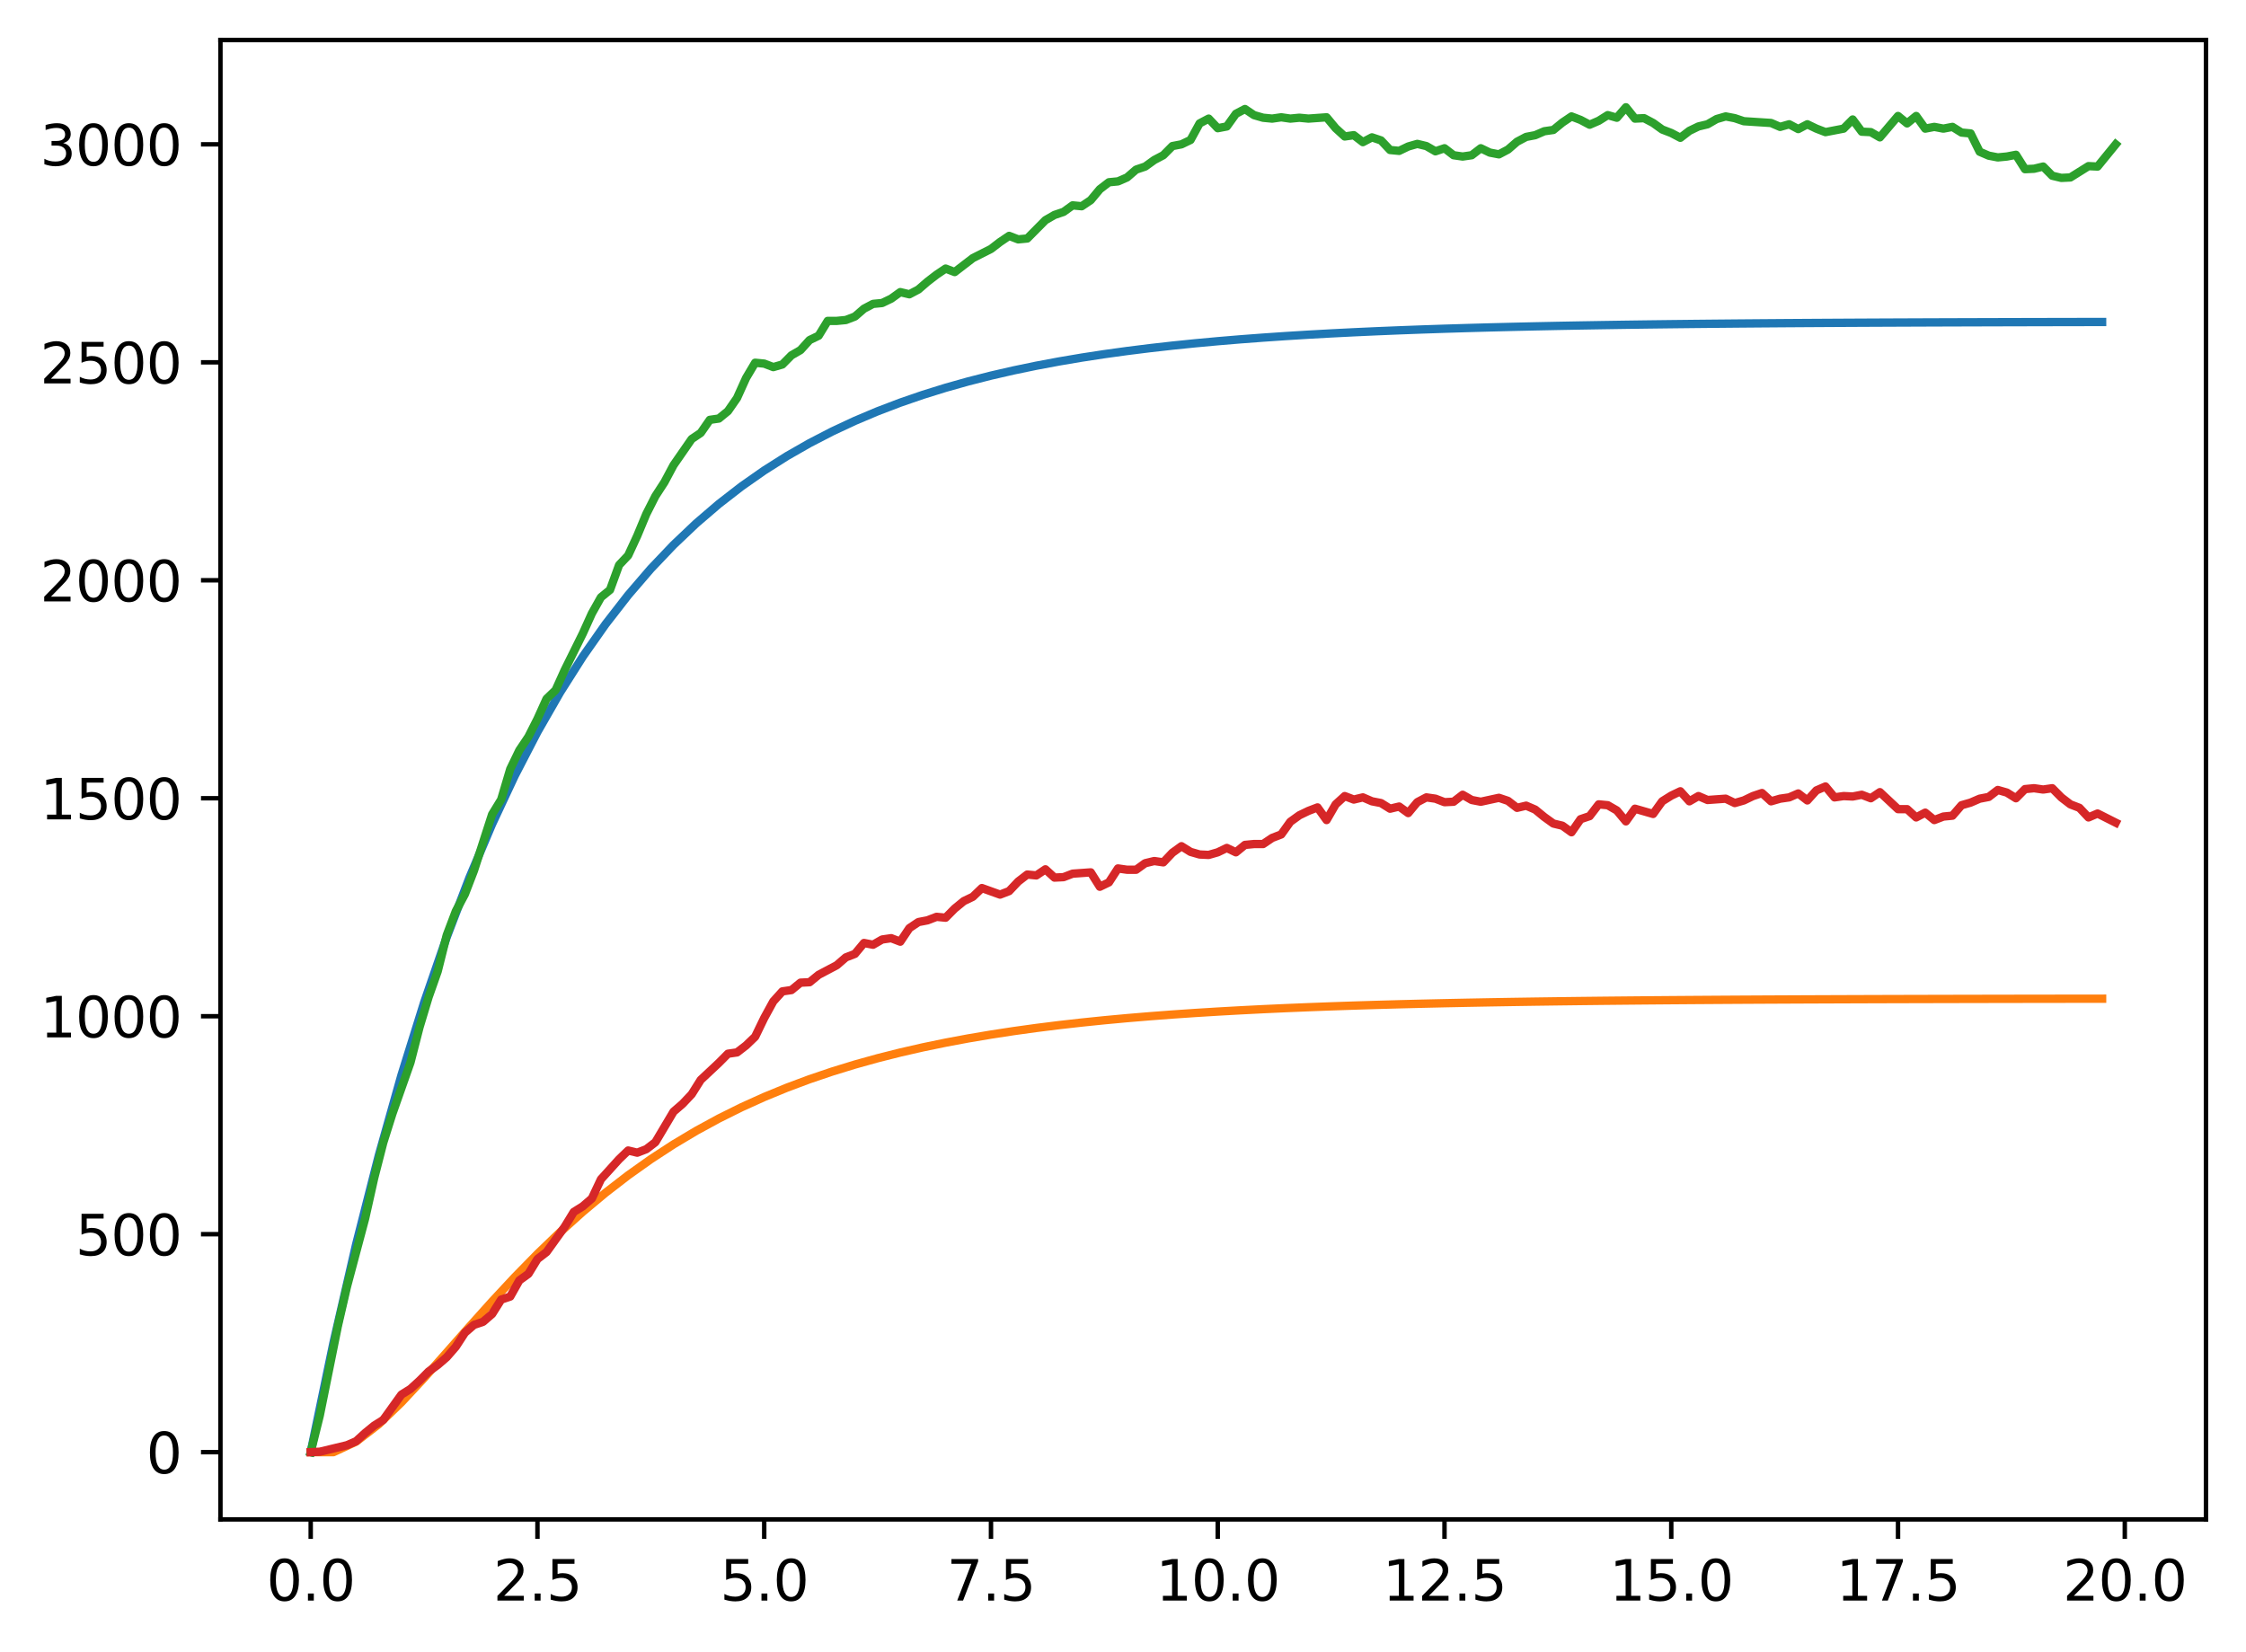 <?xml version="1.0" encoding="utf-8" standalone="no"?>
<!DOCTYPE svg PUBLIC "-//W3C//DTD SVG 1.1//EN"
  "http://www.w3.org/Graphics/SVG/1.1/DTD/svg11.dtd">
<svg xmlns:xlink="http://www.w3.org/1999/xlink" width="403.97pt" height="297.19pt" viewBox="0 0 403.97 297.19" xmlns="http://www.w3.org/2000/svg" version="1.1">
 <defs>
  <style type="text/css">*{stroke-linejoin: round; stroke-linecap: butt}</style>
 </defs>
 <g id="figure_1">
  <g id="patch_1">
   <path d="M 0 297.19 
L 403.97 297.19 
L 403.97 0 
L 0 0 
z
" style="fill: #ffffff"/>
  </g>
  <g id="axes_1">
   <g id="patch_2">
    <path d="M 39.65 273.312 
L 396.77 273.312 
L 396.77 7.2 
L 39.65 7.2 
z
" style="fill: #ffffff"/>
   </g>
   <g id="matplotlib.axis_1">
    <g id="xtick_1">
     <g id="line2d_1">
      <defs>
       <path id="m1305258a7e" d="M 0 0 
L 0 3.5 
" style="stroke: #000000; stroke-width: 0.8"/>
      </defs>
      <g>
       <use xlink:href="#m1305258a7e" x="55.883" y="273.312" style="stroke: #000000; stroke-width: 0.8"/>
      </g>
     </g>
     <g id="text_1">
      <!-- 0.0 -->
      <g transform="translate(47.931 287.91) scale(0.1 -0.1)">
       <defs>
        <path id="DejaVuSans-30" d="M 2034 4250 
Q 1547 4250 1301 3770 
Q 1056 3291 1056 2328 
Q 1056 1369 1301 889 
Q 1547 409 2034 409 
Q 2525 409 2770 889 
Q 3016 1369 3016 2328 
Q 3016 3291 2770 3770 
Q 2525 4250 2034 4250 
z
M 2034 4750 
Q 2819 4750 3233 4129 
Q 3647 3509 3647 2328 
Q 3647 1150 3233 529 
Q 2819 -91 2034 -91 
Q 1250 -91 836 529 
Q 422 1150 422 2328 
Q 422 3509 836 4129 
Q 1250 4750 2034 4750 
z
" transform="scale(0.016)"/>
        <path id="DejaVuSans-2e" d="M 684 794 
L 1344 794 
L 1344 0 
L 684 0 
L 684 794 
z
" transform="scale(0.016)"/>
       </defs>
       <use xlink:href="#DejaVuSans-30"/>
       <use xlink:href="#DejaVuSans-2e" x="63.623"/>
       <use xlink:href="#DejaVuSans-30" x="95.41"/>
      </g>
     </g>
    </g>
    <g id="xtick_2">
     <g id="line2d_2">
      <g>
       <use xlink:href="#m1305258a7e" x="96.668" y="273.312" style="stroke: #000000; stroke-width: 0.8"/>
      </g>
     </g>
     <g id="text_2">
      <!-- 2.5 -->
      <g transform="translate(88.717 287.91) scale(0.1 -0.1)">
       <defs>
        <path id="DejaVuSans-32" d="M 1228 531 
L 3431 531 
L 3431 0 
L 469 0 
L 469 531 
Q 828 903 1448 1529 
Q 2069 2156 2228 2338 
Q 2531 2678 2651 2914 
Q 2772 3150 2772 3378 
Q 2772 3750 2511 3984 
Q 2250 4219 1831 4219 
Q 1534 4219 1204 4116 
Q 875 4013 500 3803 
L 500 4441 
Q 881 4594 1212 4672 
Q 1544 4750 1819 4750 
Q 2544 4750 2975 4387 
Q 3406 4025 3406 3419 
Q 3406 3131 3298 2873 
Q 3191 2616 2906 2266 
Q 2828 2175 2409 1742 
Q 1991 1309 1228 531 
z
" transform="scale(0.016)"/>
        <path id="DejaVuSans-35" d="M 691 4666 
L 3169 4666 
L 3169 4134 
L 1269 4134 
L 1269 2991 
Q 1406 3038 1543 3061 
Q 1681 3084 1819 3084 
Q 2600 3084 3056 2656 
Q 3513 2228 3513 1497 
Q 3513 744 3044 326 
Q 2575 -91 1722 -91 
Q 1428 -91 1123 -41 
Q 819 9 494 109 
L 494 744 
Q 775 591 1075 516 
Q 1375 441 1709 441 
Q 2250 441 2565 725 
Q 2881 1009 2881 1497 
Q 2881 1984 2565 2268 
Q 2250 2553 1709 2553 
Q 1456 2553 1204 2497 
Q 953 2441 691 2322 
L 691 4666 
z
" transform="scale(0.016)"/>
       </defs>
       <use xlink:href="#DejaVuSans-32"/>
       <use xlink:href="#DejaVuSans-2e" x="63.623"/>
       <use xlink:href="#DejaVuSans-35" x="95.41"/>
      </g>
     </g>
    </g>
    <g id="xtick_3">
     <g id="line2d_3">
      <g>
       <use xlink:href="#m1305258a7e" x="137.454" y="273.312" style="stroke: #000000; stroke-width: 0.8"/>
      </g>
     </g>
     <g id="text_3">
      <!-- 5.0 -->
      <g transform="translate(129.503 287.91) scale(0.1 -0.1)">
       <use xlink:href="#DejaVuSans-35"/>
       <use xlink:href="#DejaVuSans-2e" x="63.623"/>
       <use xlink:href="#DejaVuSans-30" x="95.41"/>
      </g>
     </g>
    </g>
    <g id="xtick_4">
     <g id="line2d_4">
      <g>
       <use xlink:href="#m1305258a7e" x="178.24" y="273.312" style="stroke: #000000; stroke-width: 0.8"/>
      </g>
     </g>
     <g id="text_4">
      <!-- 7.5 -->
      <g transform="translate(170.288 287.91) scale(0.1 -0.1)">
       <defs>
        <path id="DejaVuSans-37" d="M 525 4666 
L 3525 4666 
L 3525 4397 
L 1831 0 
L 1172 0 
L 2766 4134 
L 525 4134 
L 525 4666 
z
" transform="scale(0.016)"/>
       </defs>
       <use xlink:href="#DejaVuSans-37"/>
       <use xlink:href="#DejaVuSans-2e" x="63.623"/>
       <use xlink:href="#DejaVuSans-35" x="95.41"/>
      </g>
     </g>
    </g>
    <g id="xtick_5">
     <g id="line2d_5">
      <g>
       <use xlink:href="#m1305258a7e" x="219.026" y="273.312" style="stroke: #000000; stroke-width: 0.8"/>
      </g>
     </g>
     <g id="text_5">
      <!-- 10.0 -->
      <g transform="translate(207.893 287.91) scale(0.1 -0.1)">
       <defs>
        <path id="DejaVuSans-31" d="M 794 531 
L 1825 531 
L 1825 4091 
L 703 3866 
L 703 4441 
L 1819 4666 
L 2450 4666 
L 2450 531 
L 3481 531 
L 3481 0 
L 794 0 
L 794 531 
z
" transform="scale(0.016)"/>
       </defs>
       <use xlink:href="#DejaVuSans-31"/>
       <use xlink:href="#DejaVuSans-30" x="63.623"/>
       <use xlink:href="#DejaVuSans-2e" x="127.246"/>
       <use xlink:href="#DejaVuSans-30" x="159.033"/>
      </g>
     </g>
    </g>
    <g id="xtick_6">
     <g id="line2d_6">
      <g>
       <use xlink:href="#m1305258a7e" x="259.811" y="273.312" style="stroke: #000000; stroke-width: 0.8"/>
      </g>
     </g>
     <g id="text_6">
      <!-- 12.5 -->
      <g transform="translate(248.679 287.91) scale(0.1 -0.1)">
       <use xlink:href="#DejaVuSans-31"/>
       <use xlink:href="#DejaVuSans-32" x="63.623"/>
       <use xlink:href="#DejaVuSans-2e" x="127.246"/>
       <use xlink:href="#DejaVuSans-35" x="159.033"/>
      </g>
     </g>
    </g>
    <g id="xtick_7">
     <g id="line2d_7">
      <g>
       <use xlink:href="#m1305258a7e" x="300.597" y="273.312" style="stroke: #000000; stroke-width: 0.8"/>
      </g>
     </g>
     <g id="text_7">
      <!-- 15.0 -->
      <g transform="translate(289.464 287.91) scale(0.1 -0.1)">
       <use xlink:href="#DejaVuSans-31"/>
       <use xlink:href="#DejaVuSans-35" x="63.623"/>
       <use xlink:href="#DejaVuSans-2e" x="127.246"/>
       <use xlink:href="#DejaVuSans-30" x="159.033"/>
      </g>
     </g>
    </g>
    <g id="xtick_8">
     <g id="line2d_8">
      <g>
       <use xlink:href="#m1305258a7e" x="341.383" y="273.312" style="stroke: #000000; stroke-width: 0.8"/>
      </g>
     </g>
     <g id="text_8">
      <!-- 17.5 -->
      <g transform="translate(330.25 287.91) scale(0.1 -0.1)">
       <use xlink:href="#DejaVuSans-31"/>
       <use xlink:href="#DejaVuSans-37" x="63.623"/>
       <use xlink:href="#DejaVuSans-2e" x="127.246"/>
       <use xlink:href="#DejaVuSans-35" x="159.033"/>
      </g>
     </g>
    </g>
    <g id="xtick_9">
     <g id="line2d_9">
      <g>
       <use xlink:href="#m1305258a7e" x="382.169" y="273.312" style="stroke: #000000; stroke-width: 0.8"/>
      </g>
     </g>
     <g id="text_9">
      <!-- 20.0 -->
      <g transform="translate(371.036 287.91) scale(0.1 -0.1)">
       <use xlink:href="#DejaVuSans-32"/>
       <use xlink:href="#DejaVuSans-30" x="63.623"/>
       <use xlink:href="#DejaVuSans-2e" x="127.246"/>
       <use xlink:href="#DejaVuSans-30" x="159.033"/>
      </g>
     </g>
    </g>
   </g>
   <g id="matplotlib.axis_2">
    <g id="ytick_1">
     <g id="line2d_10">
      <defs>
       <path id="m76a41260a6" d="M 0 0 
L -3.5 0 
" style="stroke: #000000; stroke-width: 0.8"/>
      </defs>
      <g>
       <use xlink:href="#m76a41260a6" x="39.65" y="261.216" style="stroke: #000000; stroke-width: 0.8"/>
      </g>
     </g>
     <g id="text_10">
      <!-- 0 -->
      <g transform="translate(26.288 265.015) scale(0.1 -0.1)">
       <use xlink:href="#DejaVuSans-30"/>
      </g>
     </g>
    </g>
    <g id="ytick_2">
     <g id="line2d_11">
      <g>
       <use xlink:href="#m76a41260a6" x="39.65" y="222.007" style="stroke: #000000; stroke-width: 0.8"/>
      </g>
     </g>
     <g id="text_11">
      <!-- 500 -->
      <g transform="translate(13.562 225.806) scale(0.1 -0.1)">
       <use xlink:href="#DejaVuSans-35"/>
       <use xlink:href="#DejaVuSans-30" x="63.623"/>
       <use xlink:href="#DejaVuSans-30" x="127.246"/>
      </g>
     </g>
    </g>
    <g id="ytick_3">
     <g id="line2d_12">
      <g>
       <use xlink:href="#m76a41260a6" x="39.65" y="182.798" style="stroke: #000000; stroke-width: 0.8"/>
      </g>
     </g>
     <g id="text_12">
      <!-- 1000 -->
      <g transform="translate(7.2 186.597) scale(0.1 -0.1)">
       <use xlink:href="#DejaVuSans-31"/>
       <use xlink:href="#DejaVuSans-30" x="63.623"/>
       <use xlink:href="#DejaVuSans-30" x="127.246"/>
       <use xlink:href="#DejaVuSans-30" x="190.869"/>
      </g>
     </g>
    </g>
    <g id="ytick_4">
     <g id="line2d_13">
      <g>
       <use xlink:href="#m76a41260a6" x="39.65" y="143.589" style="stroke: #000000; stroke-width: 0.8"/>
      </g>
     </g>
     <g id="text_13">
      <!-- 1500 -->
      <g transform="translate(7.2 147.388) scale(0.1 -0.1)">
       <use xlink:href="#DejaVuSans-31"/>
       <use xlink:href="#DejaVuSans-35" x="63.623"/>
       <use xlink:href="#DejaVuSans-30" x="127.246"/>
       <use xlink:href="#DejaVuSans-30" x="190.869"/>
      </g>
     </g>
    </g>
    <g id="ytick_5">
     <g id="line2d_14">
      <g>
       <use xlink:href="#m76a41260a6" x="39.65" y="104.38" style="stroke: #000000; stroke-width: 0.8"/>
      </g>
     </g>
     <g id="text_14">
      <!-- 2000 -->
      <g transform="translate(7.2 108.179) scale(0.1 -0.1)">
       <use xlink:href="#DejaVuSans-32"/>
       <use xlink:href="#DejaVuSans-30" x="63.623"/>
       <use xlink:href="#DejaVuSans-30" x="127.246"/>
       <use xlink:href="#DejaVuSans-30" x="190.869"/>
      </g>
     </g>
    </g>
    <g id="ytick_6">
     <g id="line2d_15">
      <g>
       <use xlink:href="#m76a41260a6" x="39.65" y="65.171" style="stroke: #000000; stroke-width: 0.8"/>
      </g>
     </g>
     <g id="text_15">
      <!-- 2500 -->
      <g transform="translate(7.2 68.97) scale(0.1 -0.1)">
       <use xlink:href="#DejaVuSans-32"/>
       <use xlink:href="#DejaVuSans-35" x="63.623"/>
       <use xlink:href="#DejaVuSans-30" x="127.246"/>
       <use xlink:href="#DejaVuSans-30" x="190.869"/>
      </g>
     </g>
    </g>
    <g id="ytick_7">
     <g id="line2d_16">
      <g>
       <use xlink:href="#m76a41260a6" x="39.65" y="25.962" style="stroke: #000000; stroke-width: 0.8"/>
      </g>
     </g>
     <g id="text_16">
      <!-- 3000 -->
      <g transform="translate(7.2 29.761) scale(0.1 -0.1)">
       <defs>
        <path id="DejaVuSans-33" d="M 2597 2516 
Q 3050 2419 3304 2112 
Q 3559 1806 3559 1356 
Q 3559 666 3084 287 
Q 2609 -91 1734 -91 
Q 1441 -91 1130 -33 
Q 819 25 488 141 
L 488 750 
Q 750 597 1062 519 
Q 1375 441 1716 441 
Q 2309 441 2620 675 
Q 2931 909 2931 1356 
Q 2931 1769 2642 2001 
Q 2353 2234 1838 2234 
L 1294 2234 
L 1294 2753 
L 1863 2753 
Q 2328 2753 2575 2939 
Q 2822 3125 2822 3475 
Q 2822 3834 2567 4026 
Q 2313 4219 1838 4219 
Q 1578 4219 1281 4162 
Q 984 4106 628 3988 
L 628 4550 
Q 988 4650 1302 4700 
Q 1616 4750 1894 4750 
Q 2613 4750 3031 4423 
Q 3450 4097 3450 3541 
Q 3450 3153 3228 2886 
Q 3006 2619 2597 2516 
z
" transform="scale(0.016)"/>
       </defs>
       <use xlink:href="#DejaVuSans-33"/>
       <use xlink:href="#DejaVuSans-30" x="63.623"/>
       <use xlink:href="#DejaVuSans-30" x="127.246"/>
       <use xlink:href="#DejaVuSans-30" x="190.869"/>
      </g>
     </g>
    </g>
   </g>
   <g id="line2d_17">
    <path d="M 55.883 261.216 
L 59.961 241.611 
L 64.04 223.897 
L 68.118 207.89 
L 72.197 193.426 
L 76.276 180.356 
L 80.354 168.547 
L 84.433 157.875 
L 88.511 148.233 
L 92.59 139.52 
L 96.668 131.647 
L 100.747 124.533 
L 104.826 118.105 
L 108.904 112.296 
L 112.983 107.047 
L 117.061 102.305 
L 121.14 98.019 
L 125.218 94.147 
L 129.297 90.648 
L 133.376 87.486 
L 137.454 84.629 
L 141.533 82.047 
L 145.611 79.715 
L 149.69 77.607 
L 153.769 75.702 
L 157.847 73.981 
L 161.926 72.426 
L 166.004 71.021 
L 170.083 69.751 
L 174.161 68.604 
L 178.24 67.567 
L 182.319 66.63 
L 186.397 65.784 
L 190.476 65.019 
L 194.554 64.328 
L 198.633 63.703 
L 202.711 63.139 
L 206.79 62.629 
L 210.869 62.168 
L 214.947 61.752 
L 219.026 61.376 
L 223.104 61.036 
L 227.183 60.729 
L 231.261 60.451 
L 235.34 60.2 
L 239.419 59.974 
L 243.497 59.769 
L 247.576 59.584 
L 251.654 59.417 
L 255.733 59.266 
L 259.811 59.129 
L 263.89 59.006 
L 267.969 58.894 
L 272.047 58.794 
L 276.126 58.703 
L 280.204 58.62 
L 284.283 58.546 
L 288.361 58.479 
L 292.44 58.418 
L 296.519 58.363 
L 300.597 58.314 
L 304.676 58.269 
L 308.754 58.229 
L 312.833 58.192 
L 316.912 58.159 
L 320.99 58.129 
L 325.069 58.102 
L 329.147 58.078 
L 333.226 58.056 
L 337.304 58.036 
L 341.383 58.018 
L 345.462 58.002 
L 349.54 57.987 
L 353.619 57.974 
L 357.697 57.962 
L 361.776 57.951 
L 365.854 57.941 
L 369.933 57.932 
L 374.012 57.924 
L 378.09 57.917 
" clip-path="url(#p4dbfabd261)" style="fill: none; stroke: #1f77b4; stroke-width: 1.5; stroke-linecap: square"/>
   </g>
   <g id="line2d_18">
    <path d="M 55.883 261.216 
L 59.961 261.216 
L 64.04 259.326 
L 68.118 256.183 
L 72.197 252.251 
L 76.276 247.869 
L 80.354 243.28 
L 84.433 238.655 
L 88.511 234.112 
L 92.59 229.731 
L 96.668 225.562 
L 100.747 221.636 
L 104.826 217.967 
L 108.904 214.559 
L 112.983 211.41 
L 117.061 208.512 
L 121.14 205.852 
L 125.218 203.418 
L 129.297 201.196 
L 133.376 199.17 
L 137.454 197.326 
L 141.533 195.649 
L 145.611 194.127 
L 149.69 192.745 
L 153.769 191.492 
L 157.847 190.356 
L 161.926 189.327 
L 166.004 188.395 
L 170.083 187.552 
L 174.161 186.789 
L 178.24 186.099 
L 182.319 185.474 
L 186.397 184.909 
L 190.476 184.398 
L 194.554 183.937 
L 198.633 183.519 
L 202.711 183.142 
L 206.79 182.801 
L 210.869 182.492 
L 214.947 182.213 
L 219.026 181.962 
L 223.104 181.734 
L 227.183 181.528 
L 231.261 181.342 
L 235.34 181.174 
L 239.419 181.022 
L 243.497 180.885 
L 247.576 180.761 
L 251.654 180.649 
L 255.733 180.548 
L 259.811 180.456 
L 263.89 180.374 
L 267.969 180.299 
L 272.047 180.231 
L 276.126 180.17 
L 280.204 180.115 
L 284.283 180.065 
L 288.361 180.02 
L 292.44 179.98 
L 296.519 179.943 
L 300.597 179.91 
L 304.676 179.88 
L 308.754 179.853 
L 312.833 179.828 
L 316.912 179.806 
L 320.99 179.786 
L 325.069 179.768 
L 329.147 179.752 
L 333.226 179.737 
L 337.304 179.723 
L 341.383 179.711 
L 345.462 179.701 
L 349.54 179.691 
L 353.619 179.682 
L 357.697 179.674 
L 361.776 179.666 
L 365.854 179.66 
L 369.933 179.654 
L 374.012 179.649 
L 378.09 179.644 
" clip-path="url(#p4dbfabd261)" style="fill: none; stroke: #ff7f0e; stroke-width: 1.5; stroke-linecap: square"/>
   </g>
   <g id="line2d_19">
    <path d="M 55.883 261.216 
L 57.514 254.629 
L 60.777 238.475 
L 62.408 231.417 
L 65.671 219.184 
L 67.303 211.891 
L 68.934 205.539 
L 70.566 200.364 
L 73.828 191.11 
L 75.46 184.758 
L 77.091 179.347 
L 78.723 174.721 
L 80.354 168.212 
L 81.986 163.899 
L 83.617 160.841 
L 85.248 156.606 
L 88.511 146.49 
L 90.143 143.824 
L 91.774 138.335 
L 93.406 134.963 
L 95.037 132.532 
L 96.668 129.317 
L 98.3 125.709 
L 99.931 124.141 
L 101.563 120.534 
L 104.826 113.947 
L 106.457 110.339 
L 108.088 107.438 
L 109.72 106.105 
L 111.351 101.635 
L 112.983 99.91 
L 114.614 96.381 
L 116.246 92.46 
L 117.877 89.245 
L 119.508 86.736 
L 121.14 83.677 
L 124.403 78.972 
L 126.034 77.874 
L 127.666 75.522 
L 129.297 75.287 
L 130.929 73.953 
L 132.56 71.601 
L 134.191 67.994 
L 135.823 65.249 
L 137.454 65.406 
L 139.086 66.033 
L 140.717 65.563 
L 142.349 63.916 
L 143.98 62.975 
L 145.611 61.171 
L 147.243 60.387 
L 148.874 57.721 
L 150.506 57.721 
L 152.137 57.564 
L 153.769 56.937 
L 155.4 55.525 
L 157.031 54.663 
L 158.663 54.506 
L 160.294 53.722 
L 161.926 52.545 
L 163.557 52.937 
L 165.189 52.075 
L 166.82 50.663 
L 168.451 49.409 
L 170.083 48.311 
L 171.714 48.938 
L 174.977 46.429 
L 178.24 44.782 
L 179.871 43.527 
L 181.503 42.429 
L 183.134 43.057 
L 184.766 42.9 
L 188.029 39.606 
L 189.66 38.665 
L 191.291 38.116 
L 192.923 36.94 
L 194.554 37.097 
L 196.186 35.999 
L 197.817 34.039 
L 199.449 32.784 
L 201.08 32.627 
L 202.711 31.921 
L 204.343 30.51 
L 205.974 29.961 
L 207.606 28.785 
L 209.237 27.922 
L 210.869 26.275 
L 212.5 25.962 
L 214.131 25.177 
L 215.763 22.197 
L 217.394 21.335 
L 219.026 23.06 
L 220.657 22.746 
L 222.289 20.472 
L 223.92 19.61 
L 225.551 20.708 
L 227.183 21.178 
L 228.814 21.335 
L 230.446 21.1 
L 232.077 21.335 
L 233.709 21.178 
L 235.34 21.335 
L 238.603 21.1 
L 240.234 23.06 
L 241.866 24.55 
L 243.497 24.315 
L 245.129 25.569 
L 246.76 24.707 
L 248.391 25.256 
L 250.023 26.981 
L 251.654 27.138 
L 253.286 26.354 
L 254.917 25.883 
L 256.549 26.275 
L 258.18 27.216 
L 259.811 26.667 
L 261.443 27.922 
L 263.074 28.157 
L 264.706 27.922 
L 266.337 26.667 
L 267.969 27.451 
L 269.6 27.765 
L 271.231 26.903 
L 272.863 25.491 
L 274.494 24.628 
L 276.126 24.315 
L 277.757 23.609 
L 279.389 23.374 
L 281.02 22.041 
L 282.651 20.943 
L 284.283 21.57 
L 285.914 22.433 
L 287.546 21.727 
L 289.177 20.708 
L 290.809 21.178 
L 292.44 19.296 
L 294.071 21.335 
L 295.703 21.256 
L 297.334 22.119 
L 298.966 23.295 
L 300.597 23.923 
L 302.229 24.785 
L 303.86 23.531 
L 305.491 22.746 
L 307.123 22.354 
L 308.754 21.413 
L 310.386 20.943 
L 312.017 21.256 
L 313.649 21.805 
L 318.543 22.119 
L 320.174 22.825 
L 321.806 22.354 
L 323.437 23.217 
L 325.069 22.354 
L 326.7 23.138 
L 328.332 23.766 
L 331.594 23.138 
L 333.226 21.492 
L 334.857 23.687 
L 336.489 23.766 
L 338.12 24.707 
L 341.383 20.864 
L 343.014 22.197 
L 344.646 20.864 
L 346.277 23.138 
L 347.909 22.825 
L 349.54 23.138 
L 351.172 22.825 
L 352.803 23.844 
L 354.434 24.001 
L 356.066 27.295 
L 357.697 28 
L 359.329 28.314 
L 360.96 28.157 
L 362.592 27.844 
L 364.223 30.431 
L 365.854 30.353 
L 367.486 29.961 
L 369.117 31.608 
L 370.749 32 
L 372.38 31.921 
L 375.643 29.882 
L 377.274 29.961 
L 380.537 25.962 
L 380.537 25.962 
" clip-path="url(#p4dbfabd261)" style="fill: none; stroke: #2ca02c; stroke-width: 1.5; stroke-linecap: square"/>
   </g>
   <g id="line2d_20">
    <path d="M 55.883 261.216 
L 57.514 261.138 
L 62.408 259.961 
L 64.04 259.256 
L 65.671 257.766 
L 67.303 256.432 
L 68.934 255.413 
L 72.197 250.865 
L 73.828 249.845 
L 75.46 248.355 
L 77.091 246.709 
L 78.723 245.532 
L 80.354 244.121 
L 81.986 242.239 
L 83.617 239.729 
L 85.248 238.318 
L 86.88 237.769 
L 88.511 236.357 
L 90.143 233.77 
L 91.774 233.221 
L 93.406 230.319 
L 95.037 229.143 
L 96.668 226.477 
L 98.3 225.222 
L 101.563 220.674 
L 103.194 218.008 
L 104.826 216.988 
L 106.457 215.577 
L 108.088 212.126 
L 111.351 208.519 
L 112.983 206.951 
L 114.614 207.343 
L 116.246 206.715 
L 117.877 205.461 
L 121.14 199.971 
L 122.771 198.56 
L 124.403 196.835 
L 126.034 194.247 
L 129.297 191.189 
L 130.929 189.542 
L 132.56 189.307 
L 134.191 188.052 
L 135.823 186.484 
L 137.454 183.112 
L 139.086 180.132 
L 140.717 178.328 
L 142.349 178.093 
L 143.98 176.76 
L 145.611 176.681 
L 147.243 175.348 
L 150.506 173.623 
L 152.137 172.211 
L 153.769 171.584 
L 155.4 169.624 
L 157.031 169.937 
L 158.663 168.996 
L 160.294 168.761 
L 161.926 169.388 
L 163.557 166.957 
L 165.189 165.86 
L 166.82 165.546 
L 168.451 164.919 
L 170.083 165.075 
L 171.714 163.429 
L 173.346 162.095 
L 174.977 161.311 
L 176.609 159.743 
L 179.871 160.919 
L 181.503 160.292 
L 183.134 158.567 
L 184.766 157.312 
L 186.397 157.469 
L 188.029 156.371 
L 189.66 157.861 
L 191.291 157.782 
L 192.923 157.155 
L 196.186 156.92 
L 197.817 159.508 
L 199.449 158.723 
L 201.08 156.214 
L 202.711 156.449 
L 204.343 156.449 
L 205.974 155.273 
L 207.606 154.881 
L 209.237 155.116 
L 210.869 153.391 
L 212.5 152.215 
L 214.131 153.234 
L 215.763 153.705 
L 217.394 153.783 
L 219.026 153.313 
L 220.657 152.528 
L 222.289 153.313 
L 223.92 151.98 
L 225.551 151.823 
L 227.183 151.823 
L 228.814 150.725 
L 230.446 150.097 
L 232.077 147.823 
L 233.709 146.647 
L 235.34 145.863 
L 236.971 145.236 
L 238.603 147.51 
L 240.234 144.687 
L 241.866 143.197 
L 243.497 143.824 
L 245.129 143.432 
L 246.76 144.138 
L 248.391 144.451 
L 250.023 145.471 
L 251.654 145.079 
L 253.286 146.255 
L 254.917 144.295 
L 256.549 143.432 
L 258.18 143.667 
L 259.811 144.295 
L 261.443 144.216 
L 263.074 142.961 
L 264.706 143.902 
L 266.337 144.216 
L 269.6 143.51 
L 271.231 144.059 
L 272.863 145.314 
L 274.494 144.922 
L 276.126 145.628 
L 277.757 146.961 
L 279.389 148.137 
L 281.02 148.529 
L 282.651 149.705 
L 284.283 147.353 
L 285.914 146.804 
L 287.546 144.687 
L 289.177 144.843 
L 290.809 145.784 
L 292.44 147.745 
L 294.071 145.471 
L 297.334 146.412 
L 298.966 144.138 
L 300.597 143.118 
L 302.229 142.334 
L 303.86 144.138 
L 305.491 143.197 
L 307.123 143.902 
L 310.386 143.667 
L 312.017 144.451 
L 313.649 143.981 
L 315.28 143.197 
L 316.912 142.648 
L 318.543 144.138 
L 320.174 143.667 
L 321.806 143.432 
L 323.437 142.726 
L 325.069 143.981 
L 326.7 142.177 
L 328.332 141.471 
L 329.963 143.432 
L 331.594 143.197 
L 333.226 143.275 
L 334.857 142.961 
L 336.489 143.589 
L 338.12 142.491 
L 341.383 145.549 
L 343.014 145.549 
L 344.646 147.039 
L 346.277 146.177 
L 347.909 147.51 
L 349.54 146.882 
L 351.172 146.725 
L 352.803 144.843 
L 354.434 144.373 
L 356.066 143.667 
L 357.697 143.354 
L 359.329 142.099 
L 360.96 142.569 
L 362.592 143.589 
L 364.223 141.942 
L 365.854 141.785 
L 367.486 142.02 
L 369.117 141.785 
L 370.749 143.432 
L 372.38 144.687 
L 374.012 145.314 
L 375.643 147.039 
L 377.274 146.333 
L 380.537 147.98 
L 380.537 147.98 
" clip-path="url(#p4dbfabd261)" style="fill: none; stroke: #d62728; stroke-width: 1.5; stroke-linecap: square"/>
   </g>
   <g id="patch_3">
    <path d="M 39.65 273.312 
L 39.65 7.2 
" style="fill: none; stroke: #000000; stroke-width: 0.8; stroke-linejoin: miter; stroke-linecap: square"/>
   </g>
   <g id="patch_4">
    <path d="M 396.77 273.312 
L 396.77 7.2 
" style="fill: none; stroke: #000000; stroke-width: 0.8; stroke-linejoin: miter; stroke-linecap: square"/>
   </g>
   <g id="patch_5">
    <path d="M 39.65 273.312 
L 396.77 273.312 
" style="fill: none; stroke: #000000; stroke-width: 0.8; stroke-linejoin: miter; stroke-linecap: square"/>
   </g>
   <g id="patch_6">
    <path d="M 39.65 7.2 
L 396.77 7.2 
" style="fill: none; stroke: #000000; stroke-width: 0.8; stroke-linejoin: miter; stroke-linecap: square"/>
   </g>
  </g>
 </g>
 <defs>
  <clipPath id="p4dbfabd261">
   <rect x="39.65" y="7.2" width="357.12" height="266.112"/>
  </clipPath>
 </defs>
</svg>
